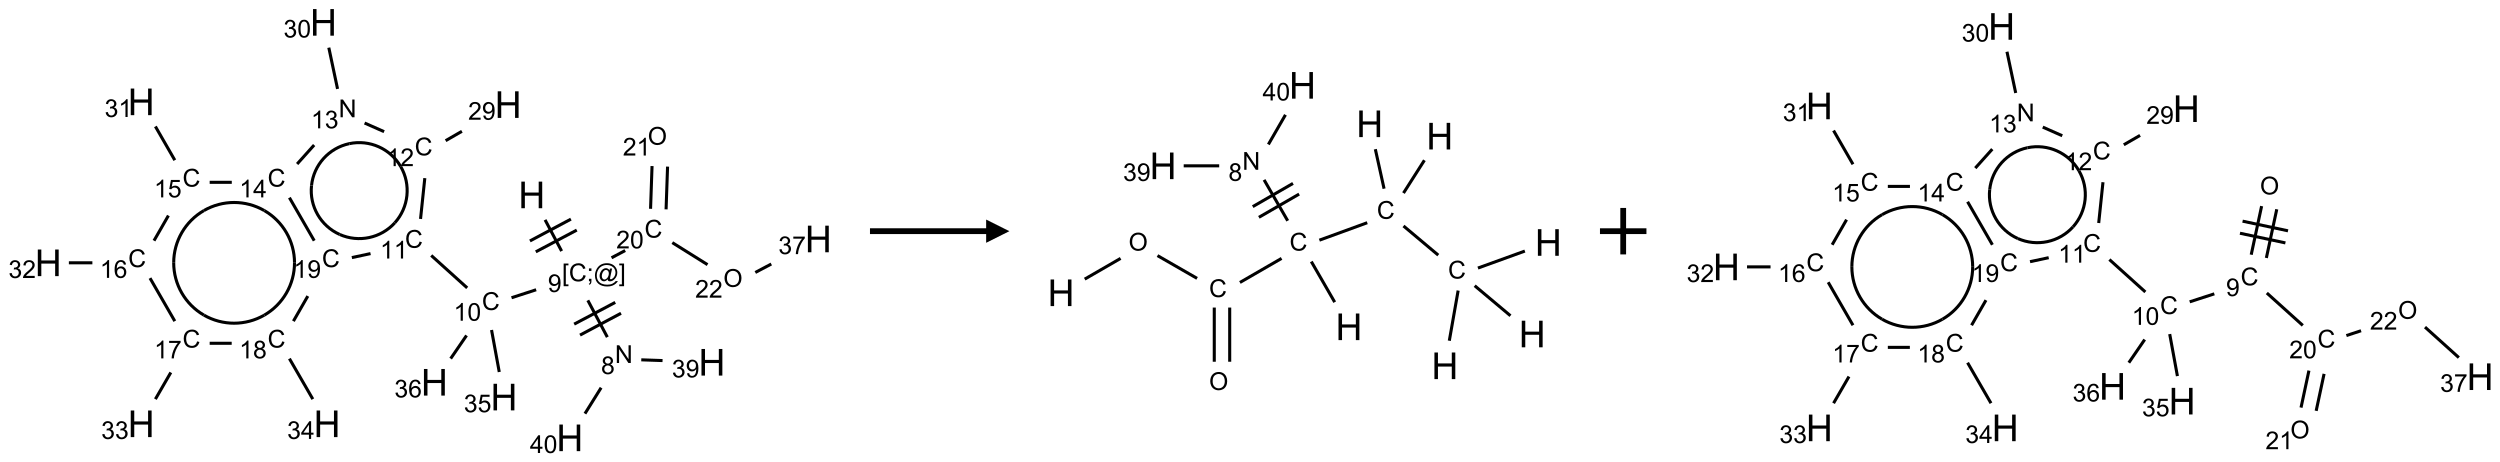 <?xml version="1.0" encoding="UTF-8"?>
<svg xmlns="http://www.w3.org/2000/svg" xmlns:xlink="http://www.w3.org/1999/xlink" width="1076" height="199" viewBox="0 0 1076 199">
<defs>
<g>
<g id="glyph-0-0">
<path d="M 2 0 L 2 -10 L 10 -10 L 10 0 Z M 2.25 -0.25 L 9.75 -0.25 L 9.75 -9.75 L 2.25 -9.75 Z M 2.25 -0.25 "/>
</g>
<g id="glyph-0-1">
<path d="M 1.281 0 L 1.281 -11.453 L 2.797 -11.453 L 2.797 -6.75 L 8.75 -6.75 L 8.75 -11.453 L 10.266 -11.453 L 10.266 0 L 8.75 0 L 8.75 -5.398 L 2.797 -5.398 L 2.797 0 Z M 1.281 0 "/>
</g>
<g id="glyph-1-0">
<path d="M 1.332 0 L 1.332 -6.668 L 6.668 -6.668 L 6.668 0 Z M 1.5 -0.168 L 6.5 -0.168 L 6.5 -6.5 L 1.5 -6.5 Z M 1.5 -0.168 "/>
</g>
<g id="glyph-1-1">
<path d="M 0.723 2.121 L 0.723 -7.637 L 2.793 -7.637 L 2.793 -6.859 L 1.66 -6.859 L 1.66 1.344 L 2.793 1.344 L 2.793 2.121 Z M 0.723 2.121 "/>
</g>
<g id="glyph-1-2">
<path d="M 6.27 -2.676 L 7.281 -2.422 C 7.07 -1.594 6.688 -0.961 6.137 -0.523 C 5.586 -0.086 4.914 0.129 4.121 0.129 C 3.297 0.129 2.629 -0.039 2.113 -0.371 C 1.598 -0.707 1.203 -1.191 0.934 -1.828 C 0.664 -2.465 0.531 -3.145 0.531 -3.875 C 0.531 -4.672 0.684 -5.363 0.988 -5.957 C 1.293 -6.547 1.723 -6.996 2.285 -7.305 C 2.844 -7.613 3.461 -7.766 4.137 -7.766 C 4.898 -7.766 5.543 -7.57 6.062 -7.184 C 6.582 -6.793 6.945 -6.246 7.152 -5.543 L 6.156 -5.309 C 5.98 -5.863 5.723 -6.266 5.387 -6.52 C 5.051 -6.773 4.625 -6.902 4.113 -6.902 C 3.527 -6.902 3.039 -6.762 2.645 -6.48 C 2.25 -6.199 1.973 -5.82 1.812 -5.348 C 1.652 -4.871 1.574 -4.383 1.574 -3.879 C 1.574 -3.23 1.668 -2.664 1.855 -2.18 C 2.047 -1.695 2.34 -1.332 2.738 -1.094 C 3.137 -0.855 3.57 -0.734 4.035 -0.734 C 4.602 -0.734 5.082 -0.898 5.473 -1.223 C 5.867 -1.551 6.133 -2.035 6.27 -2.676 Z M 6.27 -2.676 "/>
</g>
<g id="glyph-1-3">
<path d="M 0.949 -4.465 L 0.949 -5.531 L 2.016 -5.531 L 2.016 -4.465 Z M 0.949 0 L 0.949 -1.066 L 2.016 -1.066 L 2.016 0 C 2.016 0.391 1.945 0.711 1.809 0.949 C 1.668 1.191 1.449 1.379 1.145 1.512 L 0.887 1.109 C 1.082 1.023 1.23 0.895 1.324 0.727 C 1.418 0.559 1.469 0.316 1.48 0 Z M 0.949 0 "/>
</g>
<g id="glyph-1-4">
<path d="M 6.047 -0.848 C 5.82 -0.59 5.57 -0.379 5.289 -0.223 C 5.008 -0.062 4.73 0.016 4.449 0.016 C 4.141 0.016 3.84 -0.074 3.547 -0.254 C 3.254 -0.434 3.02 -0.715 2.836 -1.09 C 2.652 -1.465 2.562 -1.875 2.562 -2.324 C 2.562 -2.875 2.703 -3.43 2.988 -3.98 C 3.27 -4.535 3.621 -4.953 4.043 -5.23 C 4.461 -5.508 4.871 -5.645 5.266 -5.645 C 5.566 -5.645 5.855 -5.566 6.129 -5.41 C 6.402 -5.25 6.641 -5.012 6.84 -4.688 L 7.016 -5.496 L 7.949 -5.496 L 7.199 -2 C 7.094 -1.516 7.043 -1.246 7.043 -1.191 C 7.043 -1.098 7.078 -1.02 7.148 -0.949 C 7.219 -0.883 7.305 -0.848 7.406 -0.848 C 7.59 -0.848 7.832 -0.953 8.129 -1.168 C 8.527 -1.445 8.84 -1.816 9.07 -2.285 C 9.301 -2.75 9.418 -3.234 9.418 -3.73 C 9.418 -4.309 9.27 -4.852 8.973 -5.355 C 8.676 -5.859 8.23 -6.262 7.645 -6.562 C 7.055 -6.863 6.406 -7.016 5.691 -7.016 C 4.879 -7.016 4.137 -6.824 3.465 -6.445 C 2.793 -6.066 2.273 -5.52 1.902 -4.809 C 1.535 -4.098 1.348 -3.34 1.348 -2.527 C 1.348 -1.676 1.535 -0.941 1.902 -0.328 C 2.273 0.285 2.809 0.742 3.508 1.035 C 4.207 1.328 4.984 1.473 5.832 1.473 C 6.742 1.473 7.504 1.32 8.121 1.016 C 8.734 0.711 9.195 0.34 9.5 -0.098 L 10.441 -0.098 C 10.266 0.266 9.961 0.637 9.531 1.016 C 9.102 1.395 8.59 1.695 7.996 1.914 C 7.402 2.133 6.688 2.246 5.848 2.246 C 5.078 2.246 4.367 2.145 3.715 1.949 C 3.066 1.75 2.512 1.453 2.051 1.055 C 1.594 0.656 1.25 0.199 1.016 -0.316 C 0.723 -0.973 0.578 -1.684 0.578 -2.441 C 0.578 -3.289 0.75 -4.098 1.098 -4.863 C 1.523 -5.805 2.125 -6.527 2.902 -7.027 C 3.684 -7.527 4.629 -7.777 5.738 -7.777 C 6.602 -7.777 7.375 -7.602 8.059 -7.246 C 8.746 -6.895 9.285 -6.371 9.684 -5.672 C 10.02 -5.07 10.188 -4.418 10.188 -3.715 C 10.188 -2.707 9.832 -1.812 9.125 -1.031 C 8.492 -0.328 7.801 0.02 7.051 0.02 C 6.812 0.02 6.617 -0.016 6.473 -0.09 C 6.324 -0.16 6.215 -0.266 6.145 -0.402 C 6.102 -0.488 6.066 -0.637 6.047 -0.848 Z M 3.527 -2.262 C 3.527 -1.785 3.641 -1.414 3.863 -1.152 C 4.09 -0.887 4.348 -0.754 4.641 -0.754 C 4.836 -0.754 5.039 -0.812 5.254 -0.93 C 5.469 -1.047 5.676 -1.219 5.871 -1.449 C 6.066 -1.676 6.23 -1.969 6.355 -2.32 C 6.48 -2.672 6.543 -3.027 6.543 -3.379 C 6.543 -3.852 6.426 -4.219 6.191 -4.48 C 5.957 -4.738 5.672 -4.871 5.332 -4.871 C 5.109 -4.871 4.902 -4.812 4.707 -4.699 C 4.512 -4.586 4.32 -4.406 4.137 -4.156 C 3.953 -3.906 3.805 -3.602 3.691 -3.246 C 3.582 -2.887 3.527 -2.559 3.527 -2.262 Z M 3.527 -2.262 "/>
</g>
<g id="glyph-1-5">
<path d="M 2.27 2.121 L 0.203 2.121 L 0.203 1.344 L 1.332 1.344 L 1.332 -6.859 L 0.203 -6.859 L 0.203 -7.637 L 2.27 -7.637 Z M 2.27 2.121 "/>
</g>
<g id="glyph-1-6">
<path d="M 0.582 -1.766 L 1.484 -1.848 C 1.562 -1.426 1.707 -1.117 1.922 -0.926 C 2.137 -0.734 2.414 -0.641 2.75 -0.641 C 3.039 -0.641 3.289 -0.707 3.508 -0.84 C 3.727 -0.973 3.902 -1.148 4.043 -1.367 C 4.18 -1.586 4.297 -1.887 4.391 -2.262 C 4.484 -2.637 4.531 -3.016 4.531 -3.406 C 4.531 -3.449 4.531 -3.512 4.527 -3.594 C 4.34 -3.297 4.082 -3.055 3.758 -2.867 C 3.434 -2.68 3.082 -2.59 2.703 -2.59 C 2.07 -2.59 1.535 -2.816 1.098 -3.277 C 0.66 -3.734 0.441 -4.34 0.441 -5.09 C 0.441 -5.863 0.672 -6.484 1.129 -6.957 C 1.586 -7.43 2.156 -7.668 2.844 -7.668 C 3.34 -7.668 3.793 -7.531 4.207 -7.266 C 4.617 -7 4.93 -6.617 5.145 -6.121 C 5.355 -5.629 5.465 -4.91 5.465 -3.973 C 5.465 -2.996 5.359 -2.223 5.145 -1.645 C 4.934 -1.066 4.617 -0.625 4.199 -0.324 C 3.781 -0.02 3.293 0.129 2.73 0.129 C 2.133 0.129 1.645 -0.035 1.266 -0.367 C 0.887 -0.699 0.66 -1.164 0.582 -1.766 Z M 4.422 -5.137 C 4.422 -5.676 4.277 -6.102 3.992 -6.418 C 3.707 -6.734 3.359 -6.891 2.957 -6.891 C 2.543 -6.891 2.18 -6.719 1.871 -6.379 C 1.562 -6.039 1.406 -5.598 1.406 -5.059 C 1.406 -4.57 1.555 -4.176 1.848 -3.871 C 2.141 -3.566 2.5 -3.418 2.934 -3.418 C 3.367 -3.418 3.723 -3.57 4.004 -3.871 C 4.281 -4.176 4.422 -4.598 4.422 -5.137 Z M 4.422 -5.137 "/>
</g>
<g id="glyph-1-7">
<path d="M 0.812 0 L 0.812 -7.637 L 1.848 -7.637 L 5.859 -1.641 L 5.859 -7.637 L 6.828 -7.637 L 6.828 0 L 5.793 0 L 1.781 -6 L 1.781 0 Z M 0.812 0 "/>
</g>
<g id="glyph-1-8">
<path d="M 1.887 -4.141 C 1.496 -4.281 1.207 -4.484 1.02 -4.75 C 0.832 -5.016 0.738 -5.328 0.738 -5.699 C 0.738 -6.254 0.938 -6.719 1.34 -7.098 C 1.738 -7.477 2.27 -7.668 2.934 -7.668 C 3.598 -7.668 4.137 -7.473 4.543 -7.086 C 4.949 -6.699 5.152 -6.227 5.152 -5.672 C 5.152 -5.316 5.059 -5.008 4.871 -4.746 C 4.688 -4.484 4.406 -4.281 4.027 -4.141 C 4.496 -3.988 4.852 -3.742 5.098 -3.402 C 5.34 -3.062 5.465 -2.656 5.465 -2.184 C 5.465 -1.531 5.234 -0.98 4.77 -0.535 C 4.309 -0.09 3.703 0.129 2.949 0.129 C 2.195 0.129 1.586 -0.094 1.125 -0.539 C 0.664 -0.984 0.434 -1.543 0.434 -2.207 C 0.434 -2.703 0.559 -3.121 0.809 -3.457 C 1.062 -3.793 1.422 -4.02 1.887 -4.141 Z M 1.699 -5.73 C 1.699 -5.367 1.812 -5.074 2.047 -4.844 C 2.281 -4.613 2.582 -4.5 2.953 -4.5 C 3.312 -4.5 3.609 -4.613 3.84 -4.84 C 4.07 -5.066 4.188 -5.348 4.188 -5.676 C 4.188 -6.02 4.07 -6.309 3.832 -6.543 C 3.594 -6.777 3.297 -6.895 2.941 -6.895 C 2.586 -6.895 2.289 -6.781 2.051 -6.551 C 1.816 -6.324 1.699 -6.047 1.699 -5.73 Z M 1.395 -2.203 C 1.395 -1.938 1.461 -1.676 1.586 -1.426 C 1.711 -1.176 1.902 -0.984 2.152 -0.848 C 2.402 -0.711 2.672 -0.641 2.957 -0.641 C 3.406 -0.641 3.777 -0.785 4.066 -1.074 C 4.359 -1.363 4.504 -1.727 4.504 -2.172 C 4.504 -2.625 4.355 -2.996 4.055 -3.293 C 3.754 -3.586 3.379 -3.734 2.926 -3.734 C 2.484 -3.734 2.121 -3.59 1.832 -3.297 C 1.543 -3.004 1.395 -2.641 1.395 -2.203 Z M 1.395 -2.203 "/>
</g>
<g id="glyph-1-9">
<path d="M 0.449 -2.016 L 1.387 -2.141 C 1.492 -1.609 1.676 -1.227 1.934 -0.992 C 2.191 -0.758 2.508 -0.641 2.879 -0.641 C 3.32 -0.641 3.695 -0.793 3.996 -1.098 C 4.301 -1.402 4.453 -1.781 4.453 -2.234 C 4.453 -2.664 4.312 -3.02 4.031 -3.301 C 3.75 -3.578 3.391 -3.719 2.957 -3.719 C 2.781 -3.719 2.562 -3.684 2.297 -3.613 L 2.402 -4.438 C 2.465 -4.43 2.516 -4.426 2.551 -4.426 C 2.949 -4.426 3.312 -4.531 3.629 -4.738 C 3.949 -4.949 4.109 -5.27 4.109 -5.703 C 4.109 -6.047 3.992 -6.332 3.762 -6.559 C 3.527 -6.785 3.227 -6.895 2.859 -6.895 C 2.496 -6.895 2.191 -6.781 1.949 -6.551 C 1.707 -6.324 1.547 -5.98 1.48 -5.52 L 0.543 -5.688 C 0.656 -6.316 0.918 -6.805 1.324 -7.148 C 1.73 -7.492 2.234 -7.668 2.84 -7.668 C 3.254 -7.668 3.641 -7.578 3.988 -7.398 C 4.34 -7.219 4.609 -6.977 4.793 -6.668 C 4.98 -6.359 5.074 -6.031 5.074 -5.684 C 5.074 -5.352 4.984 -5.051 4.809 -4.781 C 4.629 -4.512 4.367 -4.297 4.02 -4.137 C 4.473 -4.031 4.824 -3.816 5.074 -3.488 C 5.324 -3.16 5.449 -2.75 5.449 -2.254 C 5.449 -1.59 5.203 -1.023 4.719 -0.559 C 4.234 -0.098 3.617 0.137 2.875 0.137 C 2.203 0.137 1.648 -0.062 1.207 -0.465 C 0.762 -0.863 0.512 -1.379 0.449 -2.016 Z M 0.449 -2.016 "/>
</g>
<g id="glyph-1-10">
<path d="M 3.449 0 L 3.449 -1.828 L 0.137 -1.828 L 0.137 -2.688 L 3.621 -7.637 L 4.387 -7.637 L 4.387 -2.688 L 5.418 -2.688 L 5.418 -1.828 L 4.387 -1.828 L 4.387 0 Z M 3.449 -2.688 L 3.449 -6.129 L 1.059 -2.688 Z M 3.449 -2.688 "/>
</g>
<g id="glyph-1-11">
<path d="M 0.441 -3.766 C 0.441 -4.668 0.535 -5.395 0.723 -5.945 C 0.906 -6.496 1.184 -6.922 1.551 -7.219 C 1.918 -7.516 2.375 -7.668 2.934 -7.668 C 3.344 -7.668 3.703 -7.586 4.012 -7.418 C 4.32 -7.254 4.574 -7.016 4.777 -6.707 C 4.977 -6.395 5.137 -6.016 5.25 -5.57 C 5.363 -5.125 5.422 -4.523 5.422 -3.766 C 5.422 -2.871 5.328 -2.148 5.145 -1.598 C 4.961 -1.047 4.688 -0.621 4.32 -0.32 C 3.953 -0.02 3.492 0.129 2.934 0.129 C 2.195 0.129 1.617 -0.133 1.199 -0.66 C 0.695 -1.297 0.441 -2.332 0.441 -3.766 Z M 1.406 -3.766 C 1.406 -2.512 1.555 -1.68 1.848 -1.262 C 2.141 -0.848 2.5 -0.641 2.934 -0.641 C 3.363 -0.641 3.727 -0.848 4.02 -1.266 C 4.312 -1.684 4.457 -2.516 4.457 -3.766 C 4.457 -5.023 4.312 -5.859 4.02 -6.27 C 3.727 -6.684 3.359 -6.891 2.922 -6.891 C 2.492 -6.891 2.148 -6.707 1.891 -6.344 C 1.566 -5.879 1.406 -5.02 1.406 -3.766 Z M 1.406 -3.766 "/>
</g>
<g id="glyph-1-12">
<path d="M 3.973 0 L 3.035 0 L 3.035 -5.973 C 2.809 -5.758 2.516 -5.543 2.148 -5.328 C 1.781 -5.113 1.453 -4.953 1.16 -4.844 L 1.16 -5.75 C 1.684 -5.996 2.145 -6.297 2.535 -6.645 C 2.93 -6.996 3.207 -7.336 3.371 -7.668 L 3.973 -7.668 Z M 3.973 0 "/>
</g>
<g id="glyph-1-13">
<path d="M 5.371 -0.902 L 5.371 0 L 0.324 0 C 0.316 -0.227 0.352 -0.441 0.434 -0.652 C 0.562 -0.996 0.766 -1.332 1.051 -1.668 C 1.332 -2 1.742 -2.387 2.277 -2.824 C 3.105 -3.504 3.668 -4.043 3.957 -4.441 C 4.25 -4.84 4.395 -5.215 4.395 -5.566 C 4.395 -5.938 4.262 -6.254 3.996 -6.508 C 3.73 -6.762 3.387 -6.891 2.957 -6.891 C 2.508 -6.891 2.145 -6.754 1.875 -6.484 C 1.605 -6.215 1.469 -5.84 1.465 -5.359 L 0.5 -5.457 C 0.566 -6.176 0.812 -6.727 1.246 -7.102 C 1.676 -7.477 2.254 -7.668 2.98 -7.668 C 3.711 -7.668 4.293 -7.465 4.719 -7.059 C 5.145 -6.652 5.359 -6.148 5.359 -5.547 C 5.359 -5.242 5.297 -4.941 5.172 -4.645 C 5.047 -4.352 4.84 -4.039 4.551 -3.715 C 4.262 -3.387 3.777 -2.938 3.105 -2.371 C 2.543 -1.898 2.18 -1.578 2.02 -1.41 C 1.859 -1.242 1.73 -1.07 1.625 -0.902 Z M 5.371 -0.902 "/>
</g>
<g id="glyph-1-14">
<path d="M 0.441 -2 L 1.426 -2.082 C 1.5 -1.605 1.668 -1.242 1.934 -1.004 C 2.199 -0.762 2.52 -0.641 2.895 -0.641 C 3.348 -0.641 3.73 -0.812 4.043 -1.152 C 4.355 -1.492 4.512 -1.941 4.512 -2.504 C 4.512 -3.039 4.359 -3.461 4.059 -3.77 C 3.758 -4.078 3.367 -4.234 2.879 -4.234 C 2.578 -4.234 2.305 -4.164 2.062 -4.027 C 1.82 -3.891 1.629 -3.715 1.488 -3.496 L 0.609 -3.609 L 1.348 -7.531 L 5.145 -7.531 L 5.145 -6.637 L 2.098 -6.637 L 1.688 -4.582 C 2.145 -4.902 2.625 -5.062 3.129 -5.062 C 3.797 -5.062 4.359 -4.832 4.816 -4.371 C 5.277 -3.91 5.504 -3.312 5.504 -2.59 C 5.504 -1.898 5.305 -1.301 4.902 -0.797 C 4.41 -0.18 3.742 0.129 2.895 0.129 C 2.199 0.129 1.633 -0.062 1.195 -0.453 C 0.758 -0.844 0.504 -1.359 0.441 -2 Z M 0.441 -2 "/>
</g>
<g id="glyph-1-15">
<path d="M 5.309 -5.766 L 4.375 -5.691 C 4.293 -6.059 4.172 -6.328 4.02 -6.496 C 3.766 -6.762 3.453 -6.895 3.082 -6.895 C 2.785 -6.895 2.523 -6.812 2.297 -6.645 C 2 -6.43 1.77 -6.117 1.598 -5.703 C 1.43 -5.289 1.34 -4.703 1.332 -3.938 C 1.559 -4.281 1.836 -4.535 2.16 -4.703 C 2.488 -4.871 2.828 -4.953 3.188 -4.953 C 3.812 -4.953 4.344 -4.723 4.785 -4.262 C 5.223 -3.801 5.441 -3.207 5.441 -2.48 C 5.441 -2 5.34 -1.555 5.133 -1.145 C 4.926 -0.73 4.641 -0.418 4.281 -0.199 C 3.922 0.02 3.512 0.129 3.051 0.129 C 2.27 0.129 1.633 -0.156 1.141 -0.73 C 0.648 -1.305 0.402 -2.254 0.402 -3.574 C 0.402 -5.051 0.672 -6.121 1.219 -6.793 C 1.695 -7.375 2.336 -7.668 3.141 -7.668 C 3.742 -7.668 4.234 -7.5 4.617 -7.16 C 5 -6.824 5.23 -6.359 5.309 -5.766 Z M 1.48 -2.473 C 1.48 -2.152 1.547 -1.844 1.684 -1.547 C 1.82 -1.25 2.016 -1.027 2.262 -0.871 C 2.508 -0.719 2.766 -0.641 3.035 -0.641 C 3.434 -0.641 3.773 -0.801 4.059 -1.121 C 4.344 -1.441 4.484 -1.875 4.484 -2.422 C 4.484 -2.949 4.344 -3.367 4.062 -3.668 C 3.781 -3.973 3.426 -4.125 3 -4.125 C 2.578 -4.125 2.219 -3.973 1.922 -3.668 C 1.625 -3.363 1.48 -2.969 1.48 -2.473 Z M 1.48 -2.473 "/>
</g>
<g id="glyph-1-16">
<path d="M 0.504 -6.637 L 0.504 -7.535 L 5.449 -7.535 L 5.449 -6.809 C 4.961 -6.289 4.48 -5.602 4.004 -4.746 C 3.527 -3.887 3.156 -3.004 2.895 -2.098 C 2.707 -1.461 2.59 -0.762 2.535 0 L 1.574 0 C 1.582 -0.602 1.703 -1.328 1.926 -2.176 C 2.152 -3.027 2.477 -3.848 2.898 -4.637 C 3.32 -5.426 3.77 -6.094 4.246 -6.637 Z M 0.504 -6.637 "/>
</g>
<g id="glyph-1-17">
<path d="M 0.516 -3.719 C 0.516 -4.984 0.855 -5.977 1.535 -6.695 C 2.215 -7.414 3.094 -7.77 4.172 -7.77 C 4.875 -7.77 5.512 -7.602 6.078 -7.266 C 6.645 -6.93 7.074 -6.461 7.371 -5.855 C 7.668 -5.254 7.816 -4.57 7.816 -3.809 C 7.816 -3.035 7.66 -2.34 7.348 -1.73 C 7.035 -1.117 6.594 -0.656 6.02 -0.34 C 5.449 -0.027 4.828 0.129 4.168 0.129 C 3.449 0.129 2.805 -0.043 2.238 -0.391 C 1.672 -0.738 1.246 -1.211 0.953 -1.812 C 0.66 -2.414 0.516 -3.047 0.516 -3.719 Z M 1.559 -3.703 C 1.559 -2.781 1.805 -2.059 2.301 -1.527 C 2.793 -1 3.414 -0.734 4.16 -0.734 C 4.922 -0.734 5.547 -1 6.039 -1.535 C 6.531 -2.07 6.777 -2.828 6.777 -3.812 C 6.777 -4.434 6.672 -4.977 6.461 -5.441 C 6.25 -5.902 5.945 -6.262 5.539 -6.52 C 5.133 -6.773 4.68 -6.902 4.176 -6.902 C 3.461 -6.902 2.848 -6.656 2.332 -6.164 C 1.816 -5.672 1.559 -4.852 1.559 -3.703 Z M 1.559 -3.703 "/>
</g>
</g>
</defs>
<path fill="none" stroke-width="0.033" stroke-linecap="butt" stroke-linejoin="miter" stroke="rgb(0%, 0%, 0%)" stroke-opacity="1" stroke-miterlimit="10" d="M 5.346 2.125 L 5.524 2.461 " transform="matrix(40, 0, 0, 40, 20.76, 9.629)"/>
<path fill="none" stroke-width="0.033" stroke-linecap="butt" stroke-linejoin="miter" stroke="rgb(0%, 0%, 0%)" stroke-opacity="1" stroke-miterlimit="10" d="M 5.246 2.469 L 5.687 2.235 " transform="matrix(40, 0, 0, 40, 20.76, 9.629)"/>
<path fill="none" stroke-width="0.033" stroke-linecap="butt" stroke-linejoin="miter" stroke="rgb(0%, 0%, 0%)" stroke-opacity="1" stroke-miterlimit="10" d="M 5.183 2.352 L 5.624 2.117 " transform="matrix(40, 0, 0, 40, 20.76, 9.629)"/>
<path fill="none" stroke-width="0.033" stroke-linecap="butt" stroke-linejoin="miter" stroke="rgb(0%, 0%, 0%)" stroke-opacity="1" stroke-miterlimit="10" d="M 5.806 2.991 L 6.016 3.387 " transform="matrix(40, 0, 0, 40, 20.76, 9.629)"/>
<path fill="none" stroke-width="0.033" stroke-linecap="butt" stroke-linejoin="miter" stroke="rgb(0%, 0%, 0%)" stroke-opacity="1" stroke-miterlimit="10" d="M 5.722 3.365 L 6.163 3.13 " transform="matrix(40, 0, 0, 40, 20.76, 9.629)"/>
<path fill="none" stroke-width="0.033" stroke-linecap="butt" stroke-linejoin="miter" stroke="rgb(0%, 0%, 0%)" stroke-opacity="1" stroke-miterlimit="10" d="M 5.659 3.247 L 6.101 3.013 " transform="matrix(40, 0, 0, 40, 20.76, 9.629)"/>
<path fill="none" stroke-width="0.033" stroke-linecap="butt" stroke-linejoin="miter" stroke="rgb(0%, 0%, 0%)" stroke-opacity="1" stroke-miterlimit="10" d="M 6.381 3.631 L 6.61 3.639 " transform="matrix(40, 0, 0, 40, 20.76, 9.629)"/>
<path fill="none" stroke-width="0.033" stroke-linecap="butt" stroke-linejoin="miter" stroke="rgb(0%, 0%, 0%)" stroke-opacity="1" stroke-miterlimit="10" d="M 5.949 3.931 L 5.775 4.21 " transform="matrix(40, 0, 0, 40, 20.76, 9.629)"/>
<path fill="none" stroke-width="0.033" stroke-linecap="butt" stroke-linejoin="miter" stroke="rgb(0%, 0%, 0%)" stroke-opacity="1" stroke-miterlimit="10" d="M 5.25 2.877 L 4.985 2.963 " transform="matrix(40, 0, 0, 40, 20.76, 9.629)"/>
<path fill="none" stroke-width="0.033" stroke-linecap="butt" stroke-linejoin="miter" stroke="rgb(0%, 0%, 0%)" stroke-opacity="1" stroke-miterlimit="10" d="M 4.508 2.857 L 4.121 2.508 " transform="matrix(40, 0, 0, 40, 20.76, 9.629)"/>
<path fill="none" stroke-width="0.033" stroke-linecap="butt" stroke-linejoin="miter" stroke="rgb(0%, 0%, 0%)" stroke-opacity="1" stroke-miterlimit="10" d="M 4.006 2.115 L 4.052 1.676 " transform="matrix(40, 0, 0, 40, 20.76, 9.629)"/>
<path fill="none" stroke-width="0.033" stroke-linecap="butt" stroke-linejoin="miter" stroke="rgb(0%, 0%, 0%)" stroke-opacity="1" stroke-miterlimit="10" d="M 4.276 1.273 L 4.451 1.172 " transform="matrix(40, 0, 0, 40, 20.76, 9.629)"/>
<path fill="none" stroke-width="0.033" stroke-linecap="butt" stroke-linejoin="miter" stroke="rgb(0%, 0%, 0%)" stroke-opacity="1" stroke-miterlimit="10" d="M 3.614 1.176 L 3.404 1.083 " transform="matrix(40, 0, 0, 40, 20.76, 9.629)"/>
<path fill="none" stroke-width="0.033" stroke-linecap="butt" stroke-linejoin="miter" stroke="rgb(0%, 0%, 0%)" stroke-opacity="1" stroke-miterlimit="10" d="M 3.113 0.716 L 3.019 0.272 " transform="matrix(40, 0, 0, 40, 20.76, 9.629)"/>
<path fill="none" stroke-width="0.033" stroke-linecap="butt" stroke-linejoin="miter" stroke="rgb(0%, 0%, 0%)" stroke-opacity="1" stroke-miterlimit="10" d="M 2.861 1.32 L 2.678 1.524 " transform="matrix(40, 0, 0, 40, 20.76, 9.629)"/>
<path fill="none" stroke-width="0.033" stroke-linecap="butt" stroke-linejoin="miter" stroke="rgb(0%, 0%, 0%)" stroke-opacity="1" stroke-miterlimit="10" d="M 1.975 1.721 L 1.737 1.721 " transform="matrix(40, 0, 0, 40, 20.76, 9.629)"/>
<path fill="none" stroke-width="0.033" stroke-linecap="butt" stroke-linejoin="miter" stroke="rgb(0%, 0%, 0%)" stroke-opacity="1" stroke-miterlimit="10" d="M 1.362 1.483 L 1.153 1.12 " transform="matrix(40, 0, 0, 40, 20.76, 9.629)"/>
<path fill="none" stroke-width="0.033" stroke-linecap="butt" stroke-linejoin="miter" stroke="rgb(0%, 0%, 0%)" stroke-opacity="1" stroke-miterlimit="10" d="M 1.293 2.079 L 1.138 2.349 " transform="matrix(40, 0, 0, 40, 20.76, 9.629)"/>
<path fill="none" stroke-width="0.033" stroke-linecap="butt" stroke-linejoin="miter" stroke="rgb(0%, 0%, 0%)" stroke-opacity="1" stroke-miterlimit="10" d="M 0.475 2.587 L 0.222 2.587 " transform="matrix(40, 0, 0, 40, 20.76, 9.629)"/>
<path fill="none" stroke-width="0.033" stroke-linecap="butt" stroke-linejoin="miter" stroke="rgb(0%, 0%, 0%)" stroke-opacity="1" stroke-miterlimit="10" d="M 1.095 2.752 L 1.362 3.215 " transform="matrix(40, 0, 0, 40, 20.76, 9.629)"/>
<path fill="none" stroke-width="0.033" stroke-linecap="butt" stroke-linejoin="miter" stroke="rgb(0%, 0%, 0%)" stroke-opacity="1" stroke-miterlimit="10" d="M 1.319 3.767 L 1.153 4.054 " transform="matrix(40, 0, 0, 40, 20.76, 9.629)"/>
<path fill="none" stroke-width="0.033" stroke-linecap="butt" stroke-linejoin="miter" stroke="rgb(0%, 0%, 0%)" stroke-opacity="1" stroke-miterlimit="10" d="M 1.737 3.453 L 1.974 3.453 " transform="matrix(40, 0, 0, 40, 20.76, 9.629)"/>
<path fill="none" stroke-width="0.033" stroke-linecap="butt" stroke-linejoin="miter" stroke="rgb(0%, 0%, 0%)" stroke-opacity="1" stroke-miterlimit="10" d="M 2.595 3.618 L 2.847 4.054 " transform="matrix(40, 0, 0, 40, 20.76, 9.629)"/>
<path fill="none" stroke-width="0.033" stroke-linecap="butt" stroke-linejoin="miter" stroke="rgb(0%, 0%, 0%)" stroke-opacity="1" stroke-miterlimit="10" d="M 2.638 3.215 L 2.793 2.945 " transform="matrix(40, 0, 0, 40, 20.76, 9.629)"/>
<path fill="none" stroke-width="0.033" stroke-linecap="butt" stroke-linejoin="miter" stroke="rgb(0%, 0%, 0%)" stroke-opacity="1" stroke-miterlimit="10" d="M 3.267 2.531 L 3.468 2.488 " transform="matrix(40, 0, 0, 40, 20.76, 9.629)"/>
<path fill="none" stroke-width="0.033" stroke-linecap="butt" stroke-linejoin="miter" stroke="rgb(0%, 0%, 0%)" stroke-opacity="1" stroke-miterlimit="10" d="M 2.862 2.349 L 2.595 1.886 " transform="matrix(40, 0, 0, 40, 20.76, 9.629)"/>
<path fill="none" stroke-width="0.033" stroke-linecap="butt" stroke-linejoin="miter" stroke="rgb(0%, 0%, 0%)" stroke-opacity="1" stroke-miterlimit="10" d="M 4.77 3.31 L 4.853 3.762 " transform="matrix(40, 0, 0, 40, 20.76, 9.629)"/>
<path fill="none" stroke-width="0.033" stroke-linecap="butt" stroke-linejoin="miter" stroke="rgb(0%, 0%, 0%)" stroke-opacity="1" stroke-miterlimit="10" d="M 4.501 3.369 L 4.33 3.618 " transform="matrix(40, 0, 0, 40, 20.76, 9.629)"/>
<path fill="none" stroke-width="0.033" stroke-linecap="butt" stroke-linejoin="miter" stroke="rgb(0%, 0%, 0%)" stroke-opacity="1" stroke-miterlimit="10" d="M 6.061 2.533 L 6.208 2.455 " transform="matrix(40, 0, 0, 40, 20.76, 9.629)"/>
<path fill="none" stroke-width="0.033" stroke-linecap="butt" stroke-linejoin="miter" stroke="rgb(0%, 0%, 0%)" stroke-opacity="1" stroke-miterlimit="10" d="M 6.648 2.012 L 6.664 1.552 " transform="matrix(40, 0, 0, 40, 20.76, 9.629)"/>
<path fill="none" stroke-width="0.033" stroke-linecap="butt" stroke-linejoin="miter" stroke="rgb(0%, 0%, 0%)" stroke-opacity="1" stroke-miterlimit="10" d="M 6.481 2.006 L 6.497 1.546 " transform="matrix(40, 0, 0, 40, 20.76, 9.629)"/>
<path fill="none" stroke-width="0.033" stroke-linecap="butt" stroke-linejoin="miter" stroke="rgb(0%, 0%, 0%)" stroke-opacity="1" stroke-miterlimit="10" d="M 6.715 2.37 L 7.094 2.607 " transform="matrix(40, 0, 0, 40, 20.76, 9.629)"/>
<path fill="none" stroke-width="0.033" stroke-linecap="butt" stroke-linejoin="miter" stroke="rgb(0%, 0%, 0%)" stroke-opacity="1" stroke-miterlimit="10" d="M 7.608 2.691 L 7.78 2.6 " transform="matrix(40, 0, 0, 40, 20.76, 9.629)"/>
<path fill="none" stroke-width="0.033" stroke-linecap="butt" stroke-linejoin="miter" stroke="rgb(0%, 0%, 0%)" stroke-opacity="1" stroke-miterlimit="10" d="M 3.793 1.552 C 3.905 1.746 3.879 1.989 3.73 2.156 " transform="matrix(40, 0, 0, 40, 20.76, 9.629)"/>
<path fill="none" stroke-width="0.033" stroke-linecap="butt" stroke-linejoin="miter" stroke="rgb(0%, 0%, 0%)" stroke-opacity="1" stroke-miterlimit="10" d="M 3.239 1.305 C 3.457 1.259 3.681 1.358 3.793 1.552 " transform="matrix(40, 0, 0, 40, 20.76, 9.629)"/>
<path fill="none" stroke-width="0.033" stroke-linecap="butt" stroke-linejoin="miter" stroke="rgb(0%, 0%, 0%)" stroke-opacity="1" stroke-miterlimit="10" d="M 2.833 1.756 C 2.856 1.534 3.02 1.352 3.239 1.305 " transform="matrix(40, 0, 0, 40, 20.76, 9.629)"/>
<path fill="none" stroke-width="0.033" stroke-linecap="butt" stroke-linejoin="miter" stroke="rgb(0%, 0%, 0%)" stroke-opacity="1" stroke-miterlimit="10" d="M 3.136 2.282 C 2.932 2.191 2.809 1.979 2.833 1.756 " transform="matrix(40, 0, 0, 40, 20.76, 9.629)"/>
<path fill="none" stroke-width="0.033" stroke-linecap="butt" stroke-linejoin="miter" stroke="rgb(0%, 0%, 0%)" stroke-opacity="1" stroke-miterlimit="10" d="M 3.73 2.156 C 3.58 2.322 3.34 2.373 3.136 2.282 " transform="matrix(40, 0, 0, 40, 20.76, 9.629)"/>
<path fill="none" stroke-width="0.033" stroke-linecap="butt" stroke-linejoin="miter" stroke="rgb(0%, 0%, 0%)" stroke-opacity="1" stroke-miterlimit="10" d="M 1.675 2.025 C 1.876 1.909 2.124 1.909 2.325 2.025 " transform="matrix(40, 0, 0, 40, 20.76, 9.629)"/>
<path fill="none" stroke-width="0.033" stroke-linecap="butt" stroke-linejoin="miter" stroke="rgb(0%, 0%, 0%)" stroke-opacity="1" stroke-miterlimit="10" d="M 1.35 2.587 C 1.35 2.355 1.474 2.141 1.675 2.025 " transform="matrix(40, 0, 0, 40, 20.76, 9.629)"/>
<path fill="none" stroke-width="0.033" stroke-linecap="butt" stroke-linejoin="miter" stroke="rgb(0%, 0%, 0%)" stroke-opacity="1" stroke-miterlimit="10" d="M 1.675 3.15 C 1.474 3.034 1.35 2.819 1.35 2.587 " transform="matrix(40, 0, 0, 40, 20.76, 9.629)"/>
<path fill="none" stroke-width="0.033" stroke-linecap="butt" stroke-linejoin="miter" stroke="rgb(0%, 0%, 0%)" stroke-opacity="1" stroke-miterlimit="10" d="M 2.325 3.15 C 2.124 3.266 1.876 3.266 1.675 3.15 " transform="matrix(40, 0, 0, 40, 20.76, 9.629)"/>
<path fill="none" stroke-width="0.033" stroke-linecap="butt" stroke-linejoin="miter" stroke="rgb(0%, 0%, 0%)" stroke-opacity="1" stroke-miterlimit="10" d="M 2.65 2.587 C 2.65 2.819 2.526 3.034 2.325 3.15 " transform="matrix(40, 0, 0, 40, 20.76, 9.629)"/>
<path fill="none" stroke-width="0.033" stroke-linecap="butt" stroke-linejoin="miter" stroke="rgb(0%, 0%, 0%)" stroke-opacity="1" stroke-miterlimit="10" d="M 2.325 2.025 C 2.526 2.141 2.65 2.355 2.65 2.587 " transform="matrix(40, 0, 0, 40, 20.76, 9.629)"/>
<g fill="rgb(0%, 0%, 0%)" fill-opacity="1">
<use xlink:href="#glyph-0-1" x="223.102" y="89.621"/>
</g>
<g fill="rgb(0%, 0%, 0%)" fill-opacity="1">
<use xlink:href="#glyph-1-1" x="241.867" y="121.062"/>
<use xlink:href="#glyph-1-2" x="244.831" y="121.062"/>
<use xlink:href="#glyph-1-3" x="252.534" y="121.062"/>
<use xlink:href="#glyph-1-4" x="255.497" y="121.062"/>
<use xlink:href="#glyph-1-5" x="266.326" y="121.062"/>
</g>
<g fill="rgb(0%, 0%, 0%)" fill-opacity="1">
<use xlink:href="#glyph-1-6" x="235.793" y="125.691"/>
</g>
<g fill="rgb(0%, 0%, 0%)" fill-opacity="1">
<use xlink:href="#glyph-1-7" x="264.668" y="156.238"/>
</g>
<g fill="rgb(0%, 0%, 0%)" fill-opacity="1">
<use xlink:href="#glyph-1-8" x="258.684" y="161.008"/>
</g>
<g fill="rgb(0%, 0%, 0%)" fill-opacity="1">
<use xlink:href="#glyph-0-1" x="300.637" y="161.652"/>
</g>
<g fill="rgb(0%, 0%, 0%)" fill-opacity="1">
<use xlink:href="#glyph-1-9" x="289.188" y="162.445"/>
<use xlink:href="#glyph-1-6" x="295.12" y="162.445"/>
</g>
<g fill="rgb(0%, 0%, 0%)" fill-opacity="1">
<use xlink:href="#glyph-0-1" x="239.465" y="194.176"/>
</g>
<g fill="rgb(0%, 0%, 0%)" fill-opacity="1">
<use xlink:href="#glyph-1-10" x="228.055" y="194.969"/>
<use xlink:href="#glyph-1-11" x="233.987" y="194.969"/>
</g>
<g fill="rgb(0%, 0%, 0%)" fill-opacity="1">
<use xlink:href="#glyph-1-2" x="207.395" y="133.414"/>
</g>
<g fill="rgb(0%, 0%, 0%)" fill-opacity="1">
<use xlink:href="#glyph-1-12" x="195.234" y="138.051"/>
<use xlink:href="#glyph-1-11" x="201.167" y="138.051"/>
</g>
<g fill="rgb(0%, 0%, 0%)" fill-opacity="1">
<use xlink:href="#glyph-1-2" x="174.293" y="106.648"/>
</g>
<g fill="rgb(0%, 0%, 0%)" fill-opacity="1">
<use xlink:href="#glyph-1-12" x="163.582" y="111.285"/>
<use xlink:href="#glyph-1-12" x="169.514" y="111.285"/>
</g>
<g fill="rgb(0%, 0%, 0%)" fill-opacity="1">
<use xlink:href="#glyph-1-2" x="178.473" y="66.867"/>
</g>
<g fill="rgb(0%, 0%, 0%)" fill-opacity="1">
<use xlink:href="#glyph-1-12" x="166.367" y="71.504"/>
<use xlink:href="#glyph-1-13" x="172.299" y="71.504"/>
</g>
<g fill="rgb(0%, 0%, 0%)" fill-opacity="1">
<use xlink:href="#glyph-0-1" x="212.934" y="50.75"/>
</g>
<g fill="rgb(0%, 0%, 0%)" fill-opacity="1">
<use xlink:href="#glyph-1-13" x="201.488" y="51.543"/>
<use xlink:href="#glyph-1-6" x="207.421" y="51.543"/>
</g>
<g fill="rgb(0%, 0%, 0%)" fill-opacity="1">
<use xlink:href="#glyph-1-7" x="145.762" y="50.465"/>
</g>
<g fill="rgb(0%, 0%, 0%)" fill-opacity="1">
<use xlink:href="#glyph-1-12" x="133.855" y="55.234"/>
<use xlink:href="#glyph-1-9" x="139.788" y="55.234"/>
</g>
<g fill="rgb(0%, 0%, 0%)" fill-opacity="1">
<use xlink:href="#glyph-0-1" x="133.438" y="15.355"/>
</g>
<g fill="rgb(0%, 0%, 0%)" fill-opacity="1">
<use xlink:href="#glyph-1-9" x="122.027" y="16.148"/>
<use xlink:href="#glyph-1-11" x="127.96" y="16.148"/>
</g>
<g fill="rgb(0%, 0%, 0%)" fill-opacity="1">
<use xlink:href="#glyph-1-2" x="115.168" y="80.324"/>
</g>
<g fill="rgb(0%, 0%, 0%)" fill-opacity="1">
<use xlink:href="#glyph-1-12" x="103.012" y="84.961"/>
<use xlink:href="#glyph-1-10" x="108.944" y="84.961"/>
</g>
<g fill="rgb(0%, 0%, 0%)" fill-opacity="1">
<use xlink:href="#glyph-1-2" x="78.543" y="80.324"/>
</g>
<g fill="rgb(0%, 0%, 0%)" fill-opacity="1">
<use xlink:href="#glyph-1-12" x="66.301" y="84.961"/>
<use xlink:href="#glyph-1-14" x="72.233" y="84.961"/>
</g>
<g fill="rgb(0%, 0%, 0%)" fill-opacity="1">
<use xlink:href="#glyph-0-1" x="54.988" y="49.566"/>
</g>
<g fill="rgb(0%, 0%, 0%)" fill-opacity="1">
<use xlink:href="#glyph-1-9" x="45.027" y="50.359"/>
<use xlink:href="#glyph-1-12" x="50.96" y="50.359"/>
</g>
<g fill="rgb(0%, 0%, 0%)" fill-opacity="1">
<use xlink:href="#glyph-1-2" x="55.168" y="114.965"/>
</g>
<g fill="rgb(0%, 0%, 0%)" fill-opacity="1">
<use xlink:href="#glyph-1-12" x="42.988" y="119.602"/>
<use xlink:href="#glyph-1-15" x="48.921" y="119.602"/>
</g>
<g fill="rgb(0%, 0%, 0%)" fill-opacity="1">
<use xlink:href="#glyph-0-1" x="14.988" y="118.848"/>
</g>
<g fill="rgb(0%, 0%, 0%)" fill-opacity="1">
<use xlink:href="#glyph-1-9" x="3.633" y="119.641"/>
<use xlink:href="#glyph-1-13" x="9.565" y="119.641"/>
</g>
<g fill="rgb(0%, 0%, 0%)" fill-opacity="1">
<use xlink:href="#glyph-1-2" x="78.543" y="149.609"/>
</g>
<g fill="rgb(0%, 0%, 0%)" fill-opacity="1">
<use xlink:href="#glyph-1-12" x="66.355" y="154.242"/>
<use xlink:href="#glyph-1-16" x="72.288" y="154.242"/>
</g>
<g fill="rgb(0%, 0%, 0%)" fill-opacity="1">
<use xlink:href="#glyph-0-1" x="54.988" y="188.133"/>
</g>
<g fill="rgb(0%, 0%, 0%)" fill-opacity="1">
<use xlink:href="#glyph-1-9" x="43.555" y="188.922"/>
<use xlink:href="#glyph-1-9" x="49.487" y="188.922"/>
</g>
<g fill="rgb(0%, 0%, 0%)" fill-opacity="1">
<use xlink:href="#glyph-1-2" x="115.168" y="149.609"/>
</g>
<g fill="rgb(0%, 0%, 0%)" fill-opacity="1">
<use xlink:href="#glyph-1-12" x="102.965" y="154.242"/>
<use xlink:href="#glyph-1-8" x="108.897" y="154.242"/>
</g>
<g fill="rgb(0%, 0%, 0%)" fill-opacity="1">
<use xlink:href="#glyph-0-1" x="134.988" y="188.133"/>
</g>
<g fill="rgb(0%, 0%, 0%)" fill-opacity="1">
<use xlink:href="#glyph-1-9" x="123.586" y="188.922"/>
<use xlink:href="#glyph-1-10" x="129.518" y="188.922"/>
</g>
<g fill="rgb(0%, 0%, 0%)" fill-opacity="1">
<use xlink:href="#glyph-1-2" x="138.543" y="114.965"/>
</g>
<g fill="rgb(0%, 0%, 0%)" fill-opacity="1">
<use xlink:href="#glyph-1-12" x="126.34" y="119.602"/>
<use xlink:href="#glyph-1-6" x="132.272" y="119.602"/>
</g>
<g fill="rgb(0%, 0%, 0%)" fill-opacity="1">
<use xlink:href="#glyph-0-1" x="211.129" y="176.629"/>
</g>
<g fill="rgb(0%, 0%, 0%)" fill-opacity="1">
<use xlink:href="#glyph-1-9" x="199.637" y="177.422"/>
<use xlink:href="#glyph-1-14" x="205.569" y="177.422"/>
</g>
<g fill="rgb(0%, 0%, 0%)" fill-opacity="1">
<use xlink:href="#glyph-0-1" x="181.184" y="170.262"/>
</g>
<g fill="rgb(0%, 0%, 0%)" fill-opacity="1">
<use xlink:href="#glyph-1-9" x="169.754" y="171.055"/>
<use xlink:href="#glyph-1-15" x="175.686" y="171.055"/>
</g>
<g fill="rgb(0%, 0%, 0%)" fill-opacity="1">
<use xlink:href="#glyph-1-2" x="277.379" y="102.277"/>
</g>
<g fill="rgb(0%, 0%, 0%)" fill-opacity="1">
<use xlink:href="#glyph-1-13" x="265.223" y="106.91"/>
<use xlink:href="#glyph-1-11" x="271.155" y="106.91"/>
</g>
<g fill="rgb(0%, 0%, 0%)" fill-opacity="1">
<use xlink:href="#glyph-1-17" x="278.789" y="62.305"/>
</g>
<g fill="rgb(0%, 0%, 0%)" fill-opacity="1">
<use xlink:href="#glyph-1-13" x="268.066" y="66.938"/>
<use xlink:href="#glyph-1-12" x="273.999" y="66.938"/>
</g>
<g fill="rgb(0%, 0%, 0%)" fill-opacity="1">
<use xlink:href="#glyph-1-17" x="311.316" y="123.477"/>
</g>
<g fill="rgb(0%, 0%, 0%)" fill-opacity="1">
<use xlink:href="#glyph-1-13" x="299.195" y="128.109"/>
<use xlink:href="#glyph-1-13" x="305.128" y="128.109"/>
</g>
<g fill="rgb(0%, 0%, 0%)" fill-opacity="1">
<use xlink:href="#glyph-0-1" x="346.438" y="108.578"/>
</g>
<g fill="rgb(0%, 0%, 0%)" fill-opacity="1">
<use xlink:href="#glyph-1-9" x="335.004" y="109.367"/>
<use xlink:href="#glyph-1-16" x="340.936" y="109.367"/>
</g>
<path fill-rule="nonzero" fill="rgb(0%, 0%, 0%)" fill-opacity="1" d="M 374.438 100.75 L 424.438 100.75 L 424.438 104.5 L 434.438 99.5 L 424.438 94.5 L 424.438 98.25 L 374.438 98.25 "/>
<path fill="none" stroke-width="0.033" stroke-linecap="butt" stroke-linejoin="miter" stroke="rgb(0%, 0%, 0%)" stroke-opacity="1" stroke-miterlimit="10" d="M 0.255 2.085 L 0.641 1.862 " transform="matrix(40, 0, 0, 40, 456.662, 36.734)"/>
<path fill="none" stroke-width="0.033" stroke-linecap="butt" stroke-linejoin="miter" stroke="rgb(0%, 0%, 0%)" stroke-opacity="1" stroke-miterlimit="10" d="M 1.038 1.832 L 1.464 2.077 " transform="matrix(40, 0, 0, 40, 456.662, 36.734)"/>
<path fill="none" stroke-width="0.033" stroke-linecap="butt" stroke-linejoin="miter" stroke="rgb(0%, 0%, 0%)" stroke-opacity="1" stroke-miterlimit="10" d="M 1.649 2.391 L 1.649 2.974 " transform="matrix(40, 0, 0, 40, 456.662, 36.734)"/>
<path fill="none" stroke-width="0.033" stroke-linecap="butt" stroke-linejoin="miter" stroke="rgb(0%, 0%, 0%)" stroke-opacity="1" stroke-miterlimit="10" d="M 1.815 2.391 L 1.815 2.974 " transform="matrix(40, 0, 0, 40, 456.662, 36.734)"/>
<path fill="none" stroke-width="0.033" stroke-linecap="butt" stroke-linejoin="miter" stroke="rgb(0%, 0%, 0%)" stroke-opacity="1" stroke-miterlimit="10" d="M 1.925 2.121 L 2.373 1.862 " transform="matrix(40, 0, 0, 40, 456.662, 36.734)"/>
<path fill="none" stroke-width="0.033" stroke-linecap="butt" stroke-linejoin="miter" stroke="rgb(0%, 0%, 0%)" stroke-opacity="1" stroke-miterlimit="10" d="M 2.693 1.896 L 2.945 2.333 " transform="matrix(40, 0, 0, 40, 456.662, 36.734)"/>
<path fill="none" stroke-width="0.033" stroke-linecap="butt" stroke-linejoin="miter" stroke="rgb(0%, 0%, 0%)" stroke-opacity="1" stroke-miterlimit="10" d="M 2.78 1.666 L 3.295 1.478 " transform="matrix(40, 0, 0, 40, 456.662, 36.734)"/>
<path fill="none" stroke-width="0.033" stroke-linecap="butt" stroke-linejoin="miter" stroke="rgb(0%, 0%, 0%)" stroke-opacity="1" stroke-miterlimit="10" d="M 3.685 1.159 L 3.91 0.806 " transform="matrix(40, 0, 0, 40, 456.662, 36.734)"/>
<path fill="none" stroke-width="0.033" stroke-linecap="butt" stroke-linejoin="miter" stroke="rgb(0%, 0%, 0%)" stroke-opacity="1" stroke-miterlimit="10" d="M 3.476 1.112 L 3.382 0.687 " transform="matrix(40, 0, 0, 40, 456.662, 36.734)"/>
<path fill="none" stroke-width="0.033" stroke-linecap="butt" stroke-linejoin="miter" stroke="rgb(0%, 0%, 0%)" stroke-opacity="1" stroke-miterlimit="10" d="M 3.685 1.513 L 4.059 1.827 " transform="matrix(40, 0, 0, 40, 456.662, 36.734)"/>
<path fill="none" stroke-width="0.033" stroke-linecap="butt" stroke-linejoin="miter" stroke="rgb(0%, 0%, 0%)" stroke-opacity="1" stroke-miterlimit="10" d="M 4.273 2.208 L 4.178 2.748 " transform="matrix(40, 0, 0, 40, 456.662, 36.734)"/>
<path fill="none" stroke-width="0.033" stroke-linecap="butt" stroke-linejoin="miter" stroke="rgb(0%, 0%, 0%)" stroke-opacity="1" stroke-miterlimit="10" d="M 4.486 1.966 L 4.991 1.783 " transform="matrix(40, 0, 0, 40, 456.662, 36.734)"/>
<path fill="none" stroke-width="0.033" stroke-linecap="butt" stroke-linejoin="miter" stroke="rgb(0%, 0%, 0%)" stroke-opacity="1" stroke-miterlimit="10" d="M 4.451 2.156 L 4.836 2.479 " transform="matrix(40, 0, 0, 40, 456.662, 36.734)"/>
<path fill="none" stroke-width="0.033" stroke-linecap="butt" stroke-linejoin="miter" stroke="rgb(0%, 0%, 0%)" stroke-opacity="1" stroke-miterlimit="10" d="M 2.439 1.457 L 2.185 1.017 " transform="matrix(40, 0, 0, 40, 456.662, 36.734)"/>
<path fill="none" stroke-width="0.033" stroke-linecap="butt" stroke-linejoin="miter" stroke="rgb(0%, 0%, 0%)" stroke-opacity="1" stroke-miterlimit="10" d="M 2.496 1.055 L 2.063 1.305 " transform="matrix(40, 0, 0, 40, 456.662, 36.734)"/>
<path fill="none" stroke-width="0.033" stroke-linecap="butt" stroke-linejoin="miter" stroke="rgb(0%, 0%, 0%)" stroke-opacity="1" stroke-miterlimit="10" d="M 2.562 1.17 L 2.129 1.42 " transform="matrix(40, 0, 0, 40, 456.662, 36.734)"/>
<path fill="none" stroke-width="0.033" stroke-linecap="butt" stroke-linejoin="miter" stroke="rgb(0%, 0%, 0%)" stroke-opacity="1" stroke-miterlimit="10" d="M 1.702 0.866 L 1.32 0.866 " transform="matrix(40, 0, 0, 40, 456.662, 36.734)"/>
<path fill="none" stroke-width="0.033" stroke-linecap="butt" stroke-linejoin="miter" stroke="rgb(0%, 0%, 0%)" stroke-opacity="1" stroke-miterlimit="10" d="M 2.231 0.636 L 2.415 0.317 " transform="matrix(40, 0, 0, 40, 456.662, 36.734)"/>
<g fill="rgb(0%, 0%, 0%)" fill-opacity="1">
<use xlink:href="#glyph-0-1" x="450.891" y="131.742"/>
</g>
<g fill="rgb(0%, 0%, 0%)" fill-opacity="1">
<use xlink:href="#glyph-1-17" x="485.727" y="107.863"/>
</g>
<g fill="rgb(0%, 0%, 0%)" fill-opacity="1">
<use xlink:href="#glyph-1-2" x="520.352" y="127.859"/>
</g>
<g fill="rgb(0%, 0%, 0%)" fill-opacity="1">
<use xlink:href="#glyph-1-17" x="520.367" y="167.863"/>
</g>
<g fill="rgb(0%, 0%, 0%)" fill-opacity="1">
<use xlink:href="#glyph-1-2" x="554.992" y="107.859"/>
</g>
<g fill="rgb(0%, 0%, 0%)" fill-opacity="1">
<use xlink:href="#glyph-0-1" x="574.812" y="146.387"/>
</g>
<g fill="rgb(0%, 0%, 0%)" fill-opacity="1">
<use xlink:href="#glyph-1-2" x="592.582" y="94.18"/>
</g>
<g fill="rgb(0%, 0%, 0%)" fill-opacity="1">
<use xlink:href="#glyph-0-1" x="613.891" y="64.328"/>
</g>
<g fill="rgb(0%, 0%, 0%)" fill-opacity="1">
<use xlink:href="#glyph-0-1" x="583.742" y="59.012"/>
</g>
<g fill="rgb(0%, 0%, 0%)" fill-opacity="1">
<use xlink:href="#glyph-1-2" x="623.223" y="119.891"/>
</g>
<g fill="rgb(0%, 0%, 0%)" fill-opacity="1">
<use xlink:href="#glyph-0-1" x="616.098" y="163.168"/>
</g>
<g fill="rgb(0%, 0%, 0%)" fill-opacity="1">
<use xlink:href="#glyph-0-1" x="660.629" y="110.094"/>
</g>
<g fill="rgb(0%, 0%, 0%)" fill-opacity="1">
<use xlink:href="#glyph-0-1" x="653.684" y="149.484"/>
</g>
<g fill="rgb(0%, 0%, 0%)" fill-opacity="1">
<use xlink:href="#glyph-1-7" x="534.711" y="73.086"/>
</g>
<g fill="rgb(0%, 0%, 0%)" fill-opacity="1">
<use xlink:href="#glyph-1-8" x="528.727" y="77.855"/>
</g>
<g fill="rgb(0%, 0%, 0%)" fill-opacity="1">
<use xlink:href="#glyph-0-1" x="494.812" y="77.102"/>
</g>
<g fill="rgb(0%, 0%, 0%)" fill-opacity="1">
<use xlink:href="#glyph-1-9" x="483.363" y="77.895"/>
<use xlink:href="#glyph-1-6" x="489.296" y="77.895"/>
</g>
<g fill="rgb(0%, 0%, 0%)" fill-opacity="1">
<use xlink:href="#glyph-0-1" x="554.812" y="42.461"/>
</g>
<g fill="rgb(0%, 0%, 0%)" fill-opacity="1">
<use xlink:href="#glyph-1-10" x="543.406" y="43.254"/>
<use xlink:href="#glyph-1-11" x="549.339" y="43.254"/>
</g>
<path fill="none" stroke-width="0.062" stroke-linecap="butt" stroke-linejoin="miter" stroke="rgb(0%, 0%, 0%)" stroke-opacity="1" stroke-miterlimit="10" d="M 0 0 L 0.5 0 M 0.25 -0.25 L 0.25 0.25 " transform="matrix(40, 0, 0, 40, 688.627, 99.5)"/>
<path fill="none" stroke-width="0.033" stroke-linecap="butt" stroke-linejoin="miter" stroke="rgb(0%, 0%, 0%)" stroke-opacity="1" stroke-miterlimit="10" d="M 5.759 1.933 L 5.647 2.456 " transform="matrix(40, 0, 0, 40, 743.041, 11.387)"/>
<path fill="none" stroke-width="0.033" stroke-linecap="butt" stroke-linejoin="miter" stroke="rgb(0%, 0%, 0%)" stroke-opacity="1" stroke-miterlimit="10" d="M 5.922 1.967 L 5.81 2.491 " transform="matrix(40, 0, 0, 40, 743.041, 11.387)"/>
<path fill="none" stroke-width="0.033" stroke-linecap="butt" stroke-linejoin="miter" stroke="rgb(0%, 0%, 0%)" stroke-opacity="1" stroke-miterlimit="10" d="M 5.526 2.225 L 6.015 2.329 " transform="matrix(40, 0, 0, 40, 743.041, 11.387)"/>
<path fill="none" stroke-width="0.033" stroke-linecap="butt" stroke-linejoin="miter" stroke="rgb(0%, 0%, 0%)" stroke-opacity="1" stroke-miterlimit="10" d="M 5.554 2.095 L 6.043 2.199 " transform="matrix(40, 0, 0, 40, 743.041, 11.387)"/>
<path fill="none" stroke-width="0.033" stroke-linecap="butt" stroke-linejoin="miter" stroke="rgb(0%, 0%, 0%)" stroke-opacity="1" stroke-miterlimit="10" d="M 5.25 2.877 L 4.985 2.963 " transform="matrix(40, 0, 0, 40, 743.041, 11.387)"/>
<path fill="none" stroke-width="0.033" stroke-linecap="butt" stroke-linejoin="miter" stroke="rgb(0%, 0%, 0%)" stroke-opacity="1" stroke-miterlimit="10" d="M 4.508 2.857 L 4.121 2.508 " transform="matrix(40, 0, 0, 40, 743.041, 11.387)"/>
<path fill="none" stroke-width="0.033" stroke-linecap="butt" stroke-linejoin="miter" stroke="rgb(0%, 0%, 0%)" stroke-opacity="1" stroke-miterlimit="10" d="M 4.006 2.115 L 4.052 1.676 " transform="matrix(40, 0, 0, 40, 743.041, 11.387)"/>
<path fill="none" stroke-width="0.033" stroke-linecap="butt" stroke-linejoin="miter" stroke="rgb(0%, 0%, 0%)" stroke-opacity="1" stroke-miterlimit="10" d="M 4.276 1.273 L 4.451 1.172 " transform="matrix(40, 0, 0, 40, 743.041, 11.387)"/>
<path fill="none" stroke-width="0.033" stroke-linecap="butt" stroke-linejoin="miter" stroke="rgb(0%, 0%, 0%)" stroke-opacity="1" stroke-miterlimit="10" d="M 3.614 1.176 L 3.404 1.083 " transform="matrix(40, 0, 0, 40, 743.041, 11.387)"/>
<path fill="none" stroke-width="0.033" stroke-linecap="butt" stroke-linejoin="miter" stroke="rgb(0%, 0%, 0%)" stroke-opacity="1" stroke-miterlimit="10" d="M 3.113 0.716 L 3.019 0.272 " transform="matrix(40, 0, 0, 40, 743.041, 11.387)"/>
<path fill="none" stroke-width="0.033" stroke-linecap="butt" stroke-linejoin="miter" stroke="rgb(0%, 0%, 0%)" stroke-opacity="1" stroke-miterlimit="10" d="M 2.861 1.32 L 2.678 1.524 " transform="matrix(40, 0, 0, 40, 743.041, 11.387)"/>
<path fill="none" stroke-width="0.033" stroke-linecap="butt" stroke-linejoin="miter" stroke="rgb(0%, 0%, 0%)" stroke-opacity="1" stroke-miterlimit="10" d="M 1.975 1.721 L 1.737 1.721 " transform="matrix(40, 0, 0, 40, 743.041, 11.387)"/>
<path fill="none" stroke-width="0.033" stroke-linecap="butt" stroke-linejoin="miter" stroke="rgb(0%, 0%, 0%)" stroke-opacity="1" stroke-miterlimit="10" d="M 1.362 1.483 L 1.153 1.12 " transform="matrix(40, 0, 0, 40, 743.041, 11.387)"/>
<path fill="none" stroke-width="0.033" stroke-linecap="butt" stroke-linejoin="miter" stroke="rgb(0%, 0%, 0%)" stroke-opacity="1" stroke-miterlimit="10" d="M 1.293 2.079 L 1.138 2.349 " transform="matrix(40, 0, 0, 40, 743.041, 11.387)"/>
<path fill="none" stroke-width="0.033" stroke-linecap="butt" stroke-linejoin="miter" stroke="rgb(0%, 0%, 0%)" stroke-opacity="1" stroke-miterlimit="10" d="M 0.475 2.587 L 0.222 2.587 " transform="matrix(40, 0, 0, 40, 743.041, 11.387)"/>
<path fill="none" stroke-width="0.033" stroke-linecap="butt" stroke-linejoin="miter" stroke="rgb(0%, 0%, 0%)" stroke-opacity="1" stroke-miterlimit="10" d="M 1.095 2.752 L 1.362 3.215 " transform="matrix(40, 0, 0, 40, 743.041, 11.387)"/>
<path fill="none" stroke-width="0.033" stroke-linecap="butt" stroke-linejoin="miter" stroke="rgb(0%, 0%, 0%)" stroke-opacity="1" stroke-miterlimit="10" d="M 1.319 3.767 L 1.153 4.054 " transform="matrix(40, 0, 0, 40, 743.041, 11.387)"/>
<path fill="none" stroke-width="0.033" stroke-linecap="butt" stroke-linejoin="miter" stroke="rgb(0%, 0%, 0%)" stroke-opacity="1" stroke-miterlimit="10" d="M 1.737 3.453 L 1.974 3.453 " transform="matrix(40, 0, 0, 40, 743.041, 11.387)"/>
<path fill="none" stroke-width="0.033" stroke-linecap="butt" stroke-linejoin="miter" stroke="rgb(0%, 0%, 0%)" stroke-opacity="1" stroke-miterlimit="10" d="M 2.595 3.618 L 2.847 4.054 " transform="matrix(40, 0, 0, 40, 743.041, 11.387)"/>
<path fill="none" stroke-width="0.033" stroke-linecap="butt" stroke-linejoin="miter" stroke="rgb(0%, 0%, 0%)" stroke-opacity="1" stroke-miterlimit="10" d="M 2.638 3.215 L 2.793 2.945 " transform="matrix(40, 0, 0, 40, 743.041, 11.387)"/>
<path fill="none" stroke-width="0.033" stroke-linecap="butt" stroke-linejoin="miter" stroke="rgb(0%, 0%, 0%)" stroke-opacity="1" stroke-miterlimit="10" d="M 3.267 2.531 L 3.468 2.488 " transform="matrix(40, 0, 0, 40, 743.041, 11.387)"/>
<path fill="none" stroke-width="0.033" stroke-linecap="butt" stroke-linejoin="miter" stroke="rgb(0%, 0%, 0%)" stroke-opacity="1" stroke-miterlimit="10" d="M 2.862 2.349 L 2.595 1.886 " transform="matrix(40, 0, 0, 40, 743.041, 11.387)"/>
<path fill="none" stroke-width="0.033" stroke-linecap="butt" stroke-linejoin="miter" stroke="rgb(0%, 0%, 0%)" stroke-opacity="1" stroke-miterlimit="10" d="M 4.77 3.31 L 4.853 3.762 " transform="matrix(40, 0, 0, 40, 743.041, 11.387)"/>
<path fill="none" stroke-width="0.033" stroke-linecap="butt" stroke-linejoin="miter" stroke="rgb(0%, 0%, 0%)" stroke-opacity="1" stroke-miterlimit="10" d="M 4.501 3.369 L 4.33 3.618 " transform="matrix(40, 0, 0, 40, 743.041, 11.387)"/>
<path fill="none" stroke-width="0.033" stroke-linecap="butt" stroke-linejoin="miter" stroke="rgb(0%, 0%, 0%)" stroke-opacity="1" stroke-miterlimit="10" d="M 5.815 2.868 L 6.202 3.217 " transform="matrix(40, 0, 0, 40, 743.041, 11.387)"/>
<path fill="none" stroke-width="0.033" stroke-linecap="butt" stroke-linejoin="miter" stroke="rgb(0%, 0%, 0%)" stroke-opacity="1" stroke-miterlimit="10" d="M 6.268 3.703 L 6.183 4.101 " transform="matrix(40, 0, 0, 40, 743.041, 11.387)"/>
<path fill="none" stroke-width="0.033" stroke-linecap="butt" stroke-linejoin="miter" stroke="rgb(0%, 0%, 0%)" stroke-opacity="1" stroke-miterlimit="10" d="M 6.431 3.738 L 6.346 4.136 " transform="matrix(40, 0, 0, 40, 743.041, 11.387)"/>
<path fill="none" stroke-width="0.033" stroke-linecap="butt" stroke-linejoin="miter" stroke="rgb(0%, 0%, 0%)" stroke-opacity="1" stroke-miterlimit="10" d="M 6.671 3.326 L 6.829 3.274 " transform="matrix(40, 0, 0, 40, 743.041, 11.387)"/>
<path fill="none" stroke-width="0.033" stroke-linecap="butt" stroke-linejoin="miter" stroke="rgb(0%, 0%, 0%)" stroke-opacity="1" stroke-miterlimit="10" d="M 7.517 3.235 L 7.881 3.563 " transform="matrix(40, 0, 0, 40, 743.041, 11.387)"/>
<path fill="none" stroke-width="0.033" stroke-linecap="butt" stroke-linejoin="miter" stroke="rgb(0%, 0%, 0%)" stroke-opacity="1" stroke-miterlimit="10" d="M 3.793 1.552 C 3.905 1.746 3.879 1.989 3.73 2.156 " transform="matrix(40, 0, 0, 40, 743.041, 11.387)"/>
<path fill="none" stroke-width="0.033" stroke-linecap="butt" stroke-linejoin="miter" stroke="rgb(0%, 0%, 0%)" stroke-opacity="1" stroke-miterlimit="10" d="M 3.239 1.305 C 3.457 1.259 3.681 1.358 3.793 1.552 " transform="matrix(40, 0, 0, 40, 743.041, 11.387)"/>
<path fill="none" stroke-width="0.033" stroke-linecap="butt" stroke-linejoin="miter" stroke="rgb(0%, 0%, 0%)" stroke-opacity="1" stroke-miterlimit="10" d="M 2.833 1.756 C 2.856 1.534 3.02 1.352 3.239 1.305 " transform="matrix(40, 0, 0, 40, 743.041, 11.387)"/>
<path fill="none" stroke-width="0.033" stroke-linecap="butt" stroke-linejoin="miter" stroke="rgb(0%, 0%, 0%)" stroke-opacity="1" stroke-miterlimit="10" d="M 3.136 2.282 C 2.932 2.191 2.809 1.979 2.833 1.756 " transform="matrix(40, 0, 0, 40, 743.041, 11.387)"/>
<path fill="none" stroke-width="0.033" stroke-linecap="butt" stroke-linejoin="miter" stroke="rgb(0%, 0%, 0%)" stroke-opacity="1" stroke-miterlimit="10" d="M 3.73 2.156 C 3.58 2.322 3.34 2.373 3.136 2.282 " transform="matrix(40, 0, 0, 40, 743.041, 11.387)"/>
<path fill="none" stroke-width="0.033" stroke-linecap="butt" stroke-linejoin="miter" stroke="rgb(0%, 0%, 0%)" stroke-opacity="1" stroke-miterlimit="10" d="M 1.675 2.025 C 1.876 1.909 2.124 1.909 2.325 2.025 " transform="matrix(40, 0, 0, 40, 743.041, 11.387)"/>
<path fill="none" stroke-width="0.033" stroke-linecap="butt" stroke-linejoin="miter" stroke="rgb(0%, 0%, 0%)" stroke-opacity="1" stroke-miterlimit="10" d="M 1.35 2.587 C 1.35 2.355 1.474 2.141 1.675 2.025 " transform="matrix(40, 0, 0, 40, 743.041, 11.387)"/>
<path fill="none" stroke-width="0.033" stroke-linecap="butt" stroke-linejoin="miter" stroke="rgb(0%, 0%, 0%)" stroke-opacity="1" stroke-miterlimit="10" d="M 1.675 3.15 C 1.474 3.034 1.35 2.819 1.35 2.587 " transform="matrix(40, 0, 0, 40, 743.041, 11.387)"/>
<path fill="none" stroke-width="0.033" stroke-linecap="butt" stroke-linejoin="miter" stroke="rgb(0%, 0%, 0%)" stroke-opacity="1" stroke-miterlimit="10" d="M 2.325 3.15 C 2.124 3.266 1.876 3.266 1.675 3.15 " transform="matrix(40, 0, 0, 40, 743.041, 11.387)"/>
<path fill="none" stroke-width="0.033" stroke-linecap="butt" stroke-linejoin="miter" stroke="rgb(0%, 0%, 0%)" stroke-opacity="1" stroke-miterlimit="10" d="M 2.65 2.587 C 2.65 2.819 2.526 3.034 2.325 3.15 " transform="matrix(40, 0, 0, 40, 743.041, 11.387)"/>
<path fill="none" stroke-width="0.033" stroke-linecap="butt" stroke-linejoin="miter" stroke="rgb(0%, 0%, 0%)" stroke-opacity="1" stroke-miterlimit="10" d="M 2.325 2.025 C 2.526 2.141 2.65 2.355 2.65 2.587 " transform="matrix(40, 0, 0, 40, 743.041, 11.387)"/>
<g fill="rgb(0%, 0%, 0%)" fill-opacity="1">
<use xlink:href="#glyph-1-17" x="972.676" y="83.691"/>
</g>
<g fill="rgb(0%, 0%, 0%)" fill-opacity="1">
<use xlink:href="#glyph-1-2" x="964.344" y="122.812"/>
</g>
<g fill="rgb(0%, 0%, 0%)" fill-opacity="1">
<use xlink:href="#glyph-1-6" x="958.074" y="127.449"/>
</g>
<g fill="rgb(0%, 0%, 0%)" fill-opacity="1">
<use xlink:href="#glyph-1-2" x="929.676" y="135.172"/>
</g>
<g fill="rgb(0%, 0%, 0%)" fill-opacity="1">
<use xlink:href="#glyph-1-12" x="917.516" y="139.809"/>
<use xlink:href="#glyph-1-11" x="923.448" y="139.809"/>
</g>
<g fill="rgb(0%, 0%, 0%)" fill-opacity="1">
<use xlink:href="#glyph-1-2" x="896.574" y="108.406"/>
</g>
<g fill="rgb(0%, 0%, 0%)" fill-opacity="1">
<use xlink:href="#glyph-1-12" x="885.863" y="113.043"/>
<use xlink:href="#glyph-1-12" x="891.796" y="113.043"/>
</g>
<g fill="rgb(0%, 0%, 0%)" fill-opacity="1">
<use xlink:href="#glyph-1-2" x="900.754" y="68.625"/>
</g>
<g fill="rgb(0%, 0%, 0%)" fill-opacity="1">
<use xlink:href="#glyph-1-12" x="888.648" y="73.262"/>
<use xlink:href="#glyph-1-13" x="894.581" y="73.262"/>
</g>
<g fill="rgb(0%, 0%, 0%)" fill-opacity="1">
<use xlink:href="#glyph-0-1" x="935.215" y="52.508"/>
</g>
<g fill="rgb(0%, 0%, 0%)" fill-opacity="1">
<use xlink:href="#glyph-1-13" x="923.77" y="53.301"/>
<use xlink:href="#glyph-1-6" x="929.702" y="53.301"/>
</g>
<g fill="rgb(0%, 0%, 0%)" fill-opacity="1">
<use xlink:href="#glyph-1-7" x="868.043" y="52.223"/>
</g>
<g fill="rgb(0%, 0%, 0%)" fill-opacity="1">
<use xlink:href="#glyph-1-12" x="856.137" y="56.992"/>
<use xlink:href="#glyph-1-9" x="862.069" y="56.992"/>
</g>
<g fill="rgb(0%, 0%, 0%)" fill-opacity="1">
<use xlink:href="#glyph-0-1" x="855.719" y="17.113"/>
</g>
<g fill="rgb(0%, 0%, 0%)" fill-opacity="1">
<use xlink:href="#glyph-1-9" x="844.309" y="17.906"/>
<use xlink:href="#glyph-1-11" x="850.241" y="17.906"/>
</g>
<g fill="rgb(0%, 0%, 0%)" fill-opacity="1">
<use xlink:href="#glyph-1-2" x="837.449" y="82.082"/>
</g>
<g fill="rgb(0%, 0%, 0%)" fill-opacity="1">
<use xlink:href="#glyph-1-12" x="825.293" y="86.719"/>
<use xlink:href="#glyph-1-10" x="831.225" y="86.719"/>
</g>
<g fill="rgb(0%, 0%, 0%)" fill-opacity="1">
<use xlink:href="#glyph-1-2" x="800.824" y="82.082"/>
</g>
<g fill="rgb(0%, 0%, 0%)" fill-opacity="1">
<use xlink:href="#glyph-1-12" x="788.582" y="86.719"/>
<use xlink:href="#glyph-1-14" x="794.514" y="86.719"/>
</g>
<g fill="rgb(0%, 0%, 0%)" fill-opacity="1">
<use xlink:href="#glyph-0-1" x="777.27" y="51.324"/>
</g>
<g fill="rgb(0%, 0%, 0%)" fill-opacity="1">
<use xlink:href="#glyph-1-9" x="767.309" y="52.117"/>
<use xlink:href="#glyph-1-12" x="773.241" y="52.117"/>
</g>
<g fill="rgb(0%, 0%, 0%)" fill-opacity="1">
<use xlink:href="#glyph-1-2" x="777.449" y="116.723"/>
</g>
<g fill="rgb(0%, 0%, 0%)" fill-opacity="1">
<use xlink:href="#glyph-1-12" x="765.27" y="121.359"/>
<use xlink:href="#glyph-1-15" x="771.202" y="121.359"/>
</g>
<g fill="rgb(0%, 0%, 0%)" fill-opacity="1">
<use xlink:href="#glyph-0-1" x="737.27" y="120.605"/>
</g>
<g fill="rgb(0%, 0%, 0%)" fill-opacity="1">
<use xlink:href="#glyph-1-9" x="725.914" y="121.398"/>
<use xlink:href="#glyph-1-13" x="731.846" y="121.398"/>
</g>
<g fill="rgb(0%, 0%, 0%)" fill-opacity="1">
<use xlink:href="#glyph-1-2" x="800.824" y="151.367"/>
</g>
<g fill="rgb(0%, 0%, 0%)" fill-opacity="1">
<use xlink:href="#glyph-1-12" x="788.637" y="156"/>
<use xlink:href="#glyph-1-16" x="794.569" y="156"/>
</g>
<g fill="rgb(0%, 0%, 0%)" fill-opacity="1">
<use xlink:href="#glyph-0-1" x="777.27" y="189.891"/>
</g>
<g fill="rgb(0%, 0%, 0%)" fill-opacity="1">
<use xlink:href="#glyph-1-9" x="765.836" y="190.68"/>
<use xlink:href="#glyph-1-9" x="771.768" y="190.68"/>
</g>
<g fill="rgb(0%, 0%, 0%)" fill-opacity="1">
<use xlink:href="#glyph-1-2" x="837.449" y="151.367"/>
</g>
<g fill="rgb(0%, 0%, 0%)" fill-opacity="1">
<use xlink:href="#glyph-1-12" x="825.246" y="156"/>
<use xlink:href="#glyph-1-8" x="831.178" y="156"/>
</g>
<g fill="rgb(0%, 0%, 0%)" fill-opacity="1">
<use xlink:href="#glyph-0-1" x="857.27" y="189.891"/>
</g>
<g fill="rgb(0%, 0%, 0%)" fill-opacity="1">
<use xlink:href="#glyph-1-9" x="845.867" y="190.68"/>
<use xlink:href="#glyph-1-10" x="851.799" y="190.68"/>
</g>
<g fill="rgb(0%, 0%, 0%)" fill-opacity="1">
<use xlink:href="#glyph-1-2" x="860.824" y="116.723"/>
</g>
<g fill="rgb(0%, 0%, 0%)" fill-opacity="1">
<use xlink:href="#glyph-1-12" x="848.621" y="121.359"/>
<use xlink:href="#glyph-1-6" x="854.553" y="121.359"/>
</g>
<g fill="rgb(0%, 0%, 0%)" fill-opacity="1">
<use xlink:href="#glyph-0-1" x="933.41" y="178.387"/>
</g>
<g fill="rgb(0%, 0%, 0%)" fill-opacity="1">
<use xlink:href="#glyph-1-9" x="921.918" y="179.18"/>
<use xlink:href="#glyph-1-14" x="927.85" y="179.18"/>
</g>
<g fill="rgb(0%, 0%, 0%)" fill-opacity="1">
<use xlink:href="#glyph-0-1" x="903.465" y="172.02"/>
</g>
<g fill="rgb(0%, 0%, 0%)" fill-opacity="1">
<use xlink:href="#glyph-1-9" x="892.035" y="172.812"/>
<use xlink:href="#glyph-1-15" x="897.967" y="172.812"/>
</g>
<g fill="rgb(0%, 0%, 0%)" fill-opacity="1">
<use xlink:href="#glyph-1-2" x="997.441" y="149.578"/>
</g>
<g fill="rgb(0%, 0%, 0%)" fill-opacity="1">
<use xlink:href="#glyph-1-13" x="985.285" y="154.215"/>
<use xlink:href="#glyph-1-11" x="991.217" y="154.215"/>
</g>
<g fill="rgb(0%, 0%, 0%)" fill-opacity="1">
<use xlink:href="#glyph-1-17" x="985.766" y="188.707"/>
</g>
<g fill="rgb(0%, 0%, 0%)" fill-opacity="1">
<use xlink:href="#glyph-1-13" x="975.043" y="193.34"/>
<use xlink:href="#glyph-1-12" x="980.975" y="193.34"/>
</g>
<g fill="rgb(0%, 0%, 0%)" fill-opacity="1">
<use xlink:href="#glyph-1-17" x="1032.125" y="137.223"/>
</g>
<g fill="rgb(0%, 0%, 0%)" fill-opacity="1">
<use xlink:href="#glyph-1-13" x="1020.008" y="141.852"/>
<use xlink:href="#glyph-1-13" x="1025.94" y="141.852"/>
</g>
<g fill="rgb(0%, 0%, 0%)" fill-opacity="1">
<use xlink:href="#glyph-0-1" x="1061.656" y="167.863"/>
</g>
<g fill="rgb(0%, 0%, 0%)" fill-opacity="1">
<use xlink:href="#glyph-1-9" x="1050.223" y="168.656"/>
<use xlink:href="#glyph-1-16" x="1056.155" y="168.656"/>
</g>
</svg>
